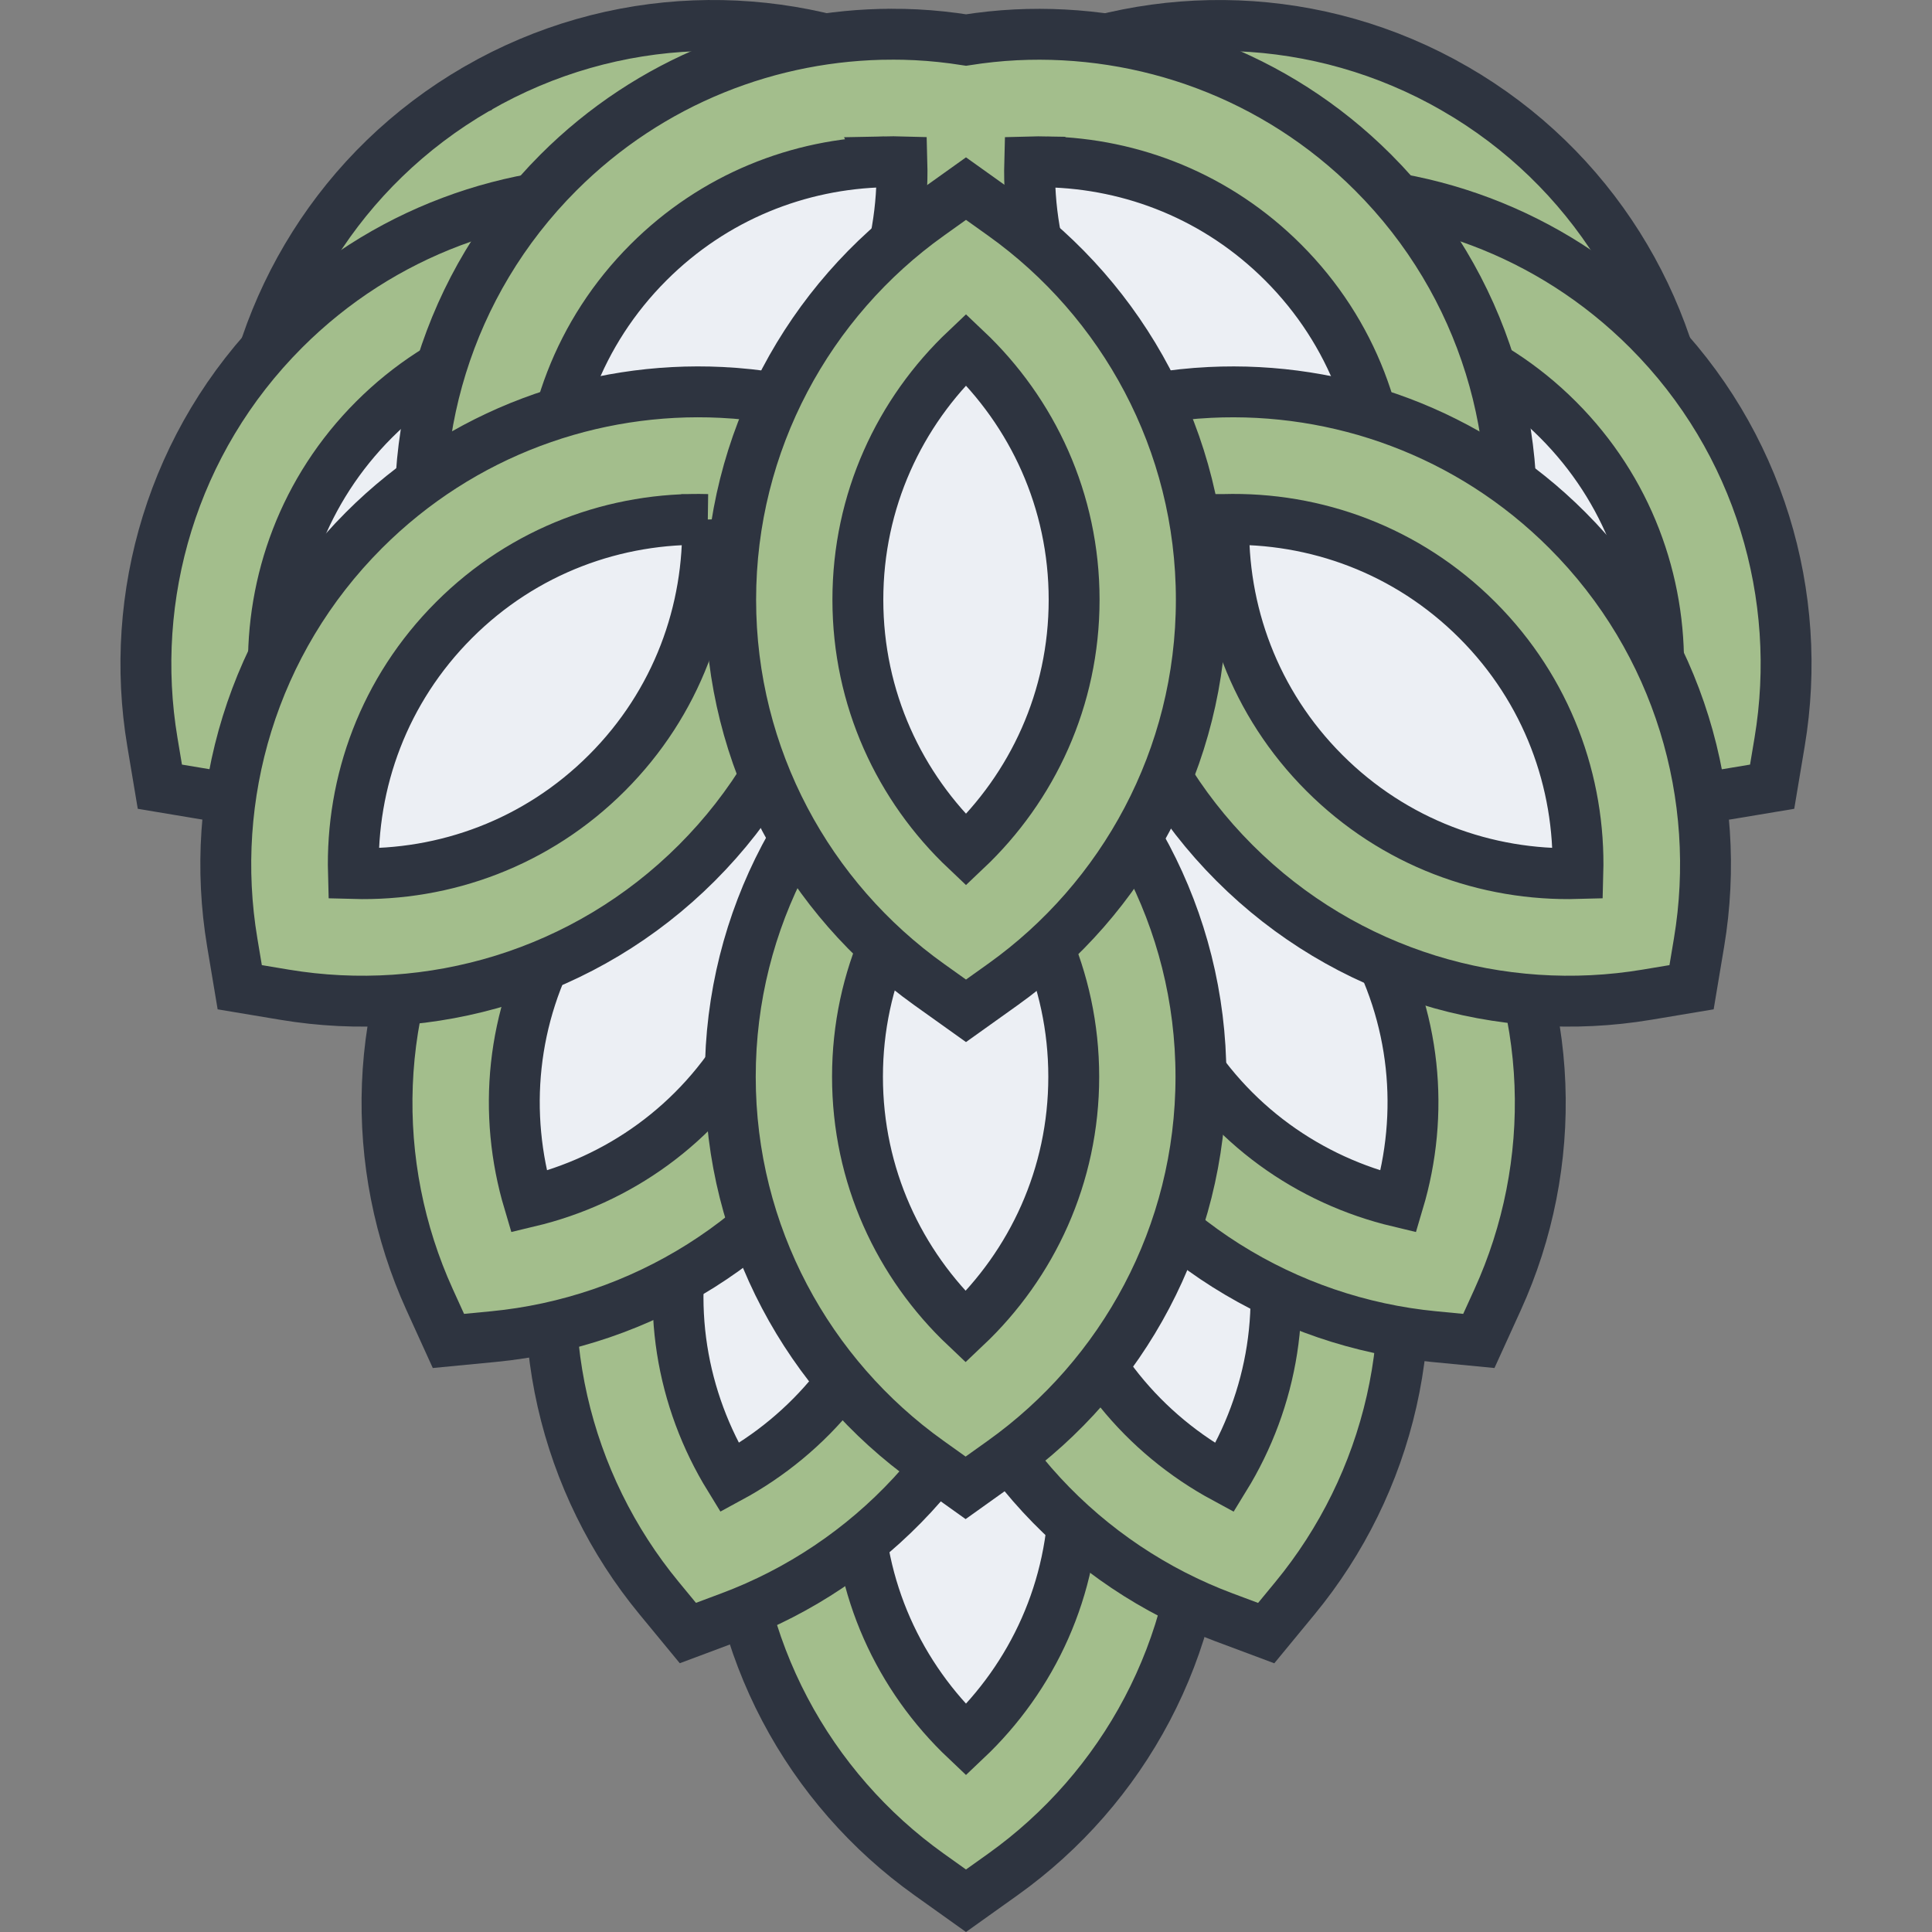 <?xml version="1.0" encoding="UTF-8" standalone="no"?>
<svg
   id="Layer_1"
   viewBox="0 0 300 300"
   version="1.1"
   sodipodi:docname="home-base.svg"
   inkscape:version="1.2.2 (b0a8486541, 2022-12-01)"
   width="300"
   height="300"
   inkscape:export-filename="favicon.ico.svg"
   inkscape:export-xdpi="96"
   inkscape:export-ydpi="96"
   xmlns:inkscape="http://www.inkscape.org/namespaces/inkscape"
   xmlns:sodipodi="http://sodipodi.sourceforge.net/DTD/sodipodi-0.dtd"
   xmlns="http://www.w3.org/2000/svg"
   xmlns:svg="http://www.w3.org/2000/svg">
  <rect x="0" y="0" width="300" height="300" fill="#808080" stroke="none"/>
  <sodipodi:namedview
     id="namedview15"
     pagecolor="#505050"
     bordercolor="#eeeeee"
     borderopacity="1"
     inkscape:showpageshadow="0"
     inkscape:pageopacity="0"
     inkscape:pagecheckerboard="0"
     inkscape:deskcolor="#d1d1d1"
     inkscape:zoom="1.0944469"
     inkscape:cx="243.95885"
     inkscape:cy="233.90811"
     inkscape:window-width="1920"
     inkscape:window-height="1014"
     inkscape:window-x="0"
     inkscape:window-y="0"
     inkscape:window-maximized="1"
     inkscape:current-layer="Layer_1"
     showgrid="false" />
  <defs
     id="defs1">
    <style
       id="style1">.cls-1{fill:#fff;stroke:#194b24;stroke-miterlimit:10;stroke-width:20px;}</style>
  </defs>
  <path
     style="color:#000000;fill:#eceff4;stroke:#2e3440;stroke-width:1.975;stroke-miterlimit:10;stroke-dasharray:none;stroke-opacity:1"
     d="m 194.315,68.502 c 18.469,10.666 40.068,10.972 58.112,2.765 C 250.52,51.534 239.459,32.987 220.98,22.321 202.502,11.664 180.913,11.348 162.869,19.565 c 1.906,19.733 12.967,38.28 31.446,48.947 z"
     id="path18" />
  <path
     style="color:#000000;fill:#a3be8c;fill-opacity:1;stroke:#2e3440;stroke-width:7.901;stroke-miterlimit:10;stroke-dasharray:none;stroke-opacity:1"
     d="m 192.174,4.008 c -11.519,-0.448 -22.98,1.824 -33.398,6.568 l -6.416,2.922 0.677,7.016 c 2.201,22.783 15.046,44.26 36.34,56.551 l 14.814,8.551 v -2.151 c 17.502,5.471 36.166,4.142 52.325,-3.208 l 6.42,-2.92 -0.679,-7.019 C 260.056,47.535 247.211,26.058 225.917,13.767 l -0.002,-0.002 C 215.27,7.626 203.693,4.457 192.174,4.008 Z M 191.348,23.722 c 8.406,0.32 16.864,2.637 24.698,7.154 13.322,7.691 21.969,20.156 25.263,33.971 -13.616,4.05 -28.743,2.792 -42.057,-4.898 l -0.106,-0.062 C 185.884,52.192 177.269,39.762 173.984,25.983 c 5.612,-1.672 11.468,-2.485 17.364,-2.261 z"
     id="path19" />
  <path
     style="color:#000000;fill:#eceff4;stroke:#2e3440;stroke-width:1.975;stroke-miterlimit:10;stroke-dasharray:none;stroke-opacity:1"
     d="M 79.01,22.321 C 60.541,32.987 49.47,51.534 47.564,71.267 c 18.034,8.217 39.633,7.901 58.112,-2.765 18.469,-10.666 29.54,-29.214 31.446,-48.947 -18.034,-8.207 -39.633,-7.891 -58.112,2.765 z"
     id="path20" />
  <path
     style="color:#000000;fill:#a3be8c;fill-opacity:1;stroke:#2e3440;stroke-width:7.901;stroke-miterlimit:10;stroke-dasharray:none;stroke-opacity:1"
     d="M 107.817,4.006 C 96.297,4.456 84.721,7.626 74.076,13.765 l -0.002,0.002 -0.004,0.002 C 52.788,26.06 39.933,47.532 37.732,70.318 l -0.677,7.014 6.414,2.922 c 20.829,9.49 45.852,9.092 67.143,-3.198 l 0.002,-0.002 c 21.282,-12.291 34.136,-33.763 36.338,-56.549 l 0.679,-7.018 -6.418,-2.92 C 130.799,5.828 119.336,3.557 107.817,4.006 Z m 0.829,19.714 c 5.896,-0.225 11.75,0.587 17.359,2.255 -3.296,13.815 -11.952,26.284 -25.269,33.975 -13.326,7.691 -28.452,8.954 -42.057,4.901 3.295,-13.815 11.95,-26.283 25.265,-33.975 7.833,-4.517 16.294,-6.836 24.702,-7.156 z"
     id="path21" />
  <path
     style="color:#000000;fill:#eceff4;stroke:#2e3440;stroke-width:1.975;stroke-miterlimit:10;stroke-dasharray:none;stroke-opacity:1"
     d="m 123.334,231.311 c 0,21.333 10.528,40.186 26.666,51.702 16.138,-11.516 26.666,-30.369 26.666,-51.702 0,-21.333 -10.528,-40.186 -26.666,-51.702 -16.138,11.516 -26.666,30.369 -26.666,51.702 z"
     id="path22" />
  <path
     style="color:#000000;fill:#a3be8c;fill-opacity:1;stroke:#2e3440;stroke-width:7.901;stroke-miterlimit:10;stroke-dasharray:none;stroke-opacity:1"
     d="m 149.999,167.477 -5.737,4.093 c -18.633,13.297 -30.805,35.16 -30.805,59.742 0,24.582 12.172,46.445 30.805,59.742 l 5.737,4.093 5.737,-4.093 c 18.633,-13.297 30.805,-35.16 30.805,-59.742 0,-24.582 -12.172,-46.445 -30.805,-59.742 z m 0,24.964 c 10.32,9.76 16.79,23.486 16.79,38.87 0,15.385 -6.47,29.108 -16.79,38.868 -10.319,-9.76 -16.79,-23.484 -16.79,-38.868 0,-15.384 6.47,-29.11 16.79,-38.87 z"
     id="path23" />
  <path
     style="color:#000000;fill:#eceff4;stroke:#2e3440;stroke-width:1.975;stroke-miterlimit:10;stroke-dasharray:none;stroke-opacity:1"
     d="m 154.336,198.829 c 5.521,20.602 20.572,36.098 39.14,43.041 12.602,-15.298 17.896,-36.236 12.375,-56.838 -5.521,-20.602 -20.572,-36.098 -39.14,-43.041 -12.602,15.298 -17.896,36.236 -12.375,56.838 z"
     id="path24" />
  <path
     style="color:#000000;fill:#a3be8c;fill-opacity:1;stroke:#2e3440;stroke-width:7.901;stroke-miterlimit:10;stroke-dasharray:none;stroke-opacity:1"
     d="m 163.569,130.272 -4.481,5.44 c -14.551,17.664 -20.654,41.931 -14.292,65.673 6.362,23.741 23.776,41.718 45.218,49.736 l 6.601,2.467 4.481,-5.44 c 14.551,-17.664 20.656,-41.931 14.294,-65.673 -6.362,-23.741 -23.778,-41.716 -45.22,-49.734 z m 6.464,24.116 c 12.492,6.756 22.295,18.345 26.276,33.201 3.981,14.854 1.282,29.787 -6.157,41.885 -12.492,-6.756 -22.295,-18.345 -26.276,-33.201 -3.981,-14.854 -1.282,-29.787 6.157,-41.885 z"
     id="path25" />
  <path
     style="color:#000000;fill:#eceff4;stroke:#2e3440;stroke-width:1.975;stroke-miterlimit:10;stroke-dasharray:none;stroke-opacity:1"
     d="m 180.547,166.267 c 10.666,18.469 29.214,29.54 48.947,31.446 8.217,-18.034 7.901,-39.633 -2.765,-58.112 -10.666,-18.469 -29.214,-29.54 -48.947,-31.446 -8.217,18.034 -7.901,39.633 2.765,58.112 z"
     id="path26" />
  <path
     style="color:#000000;fill:#a3be8c;fill-opacity:1;stroke:#2e3440;stroke-width:7.901;stroke-miterlimit:10;stroke-dasharray:none;stroke-opacity:1"
     d="m 165.791,97.647 -2.922,6.412 c -9.49,20.829 -9.092,45.854 3.198,67.145 h 0.002 v 0.002 c 12.291,21.282 33.763,34.137 56.549,36.338 l 7.016,0.677 2.92,-6.414 c 9.49,-20.829 9.092,-45.852 -3.198,-67.143 v -0.002 h -0.002 c -12.291,-21.282 -33.763,-34.137 -56.549,-36.338 z m 12.48,21.624 c 13.816,3.296 26.287,11.951 33.978,25.269 7.691,13.326 8.954,28.452 4.901,42.057 -13.816,-3.296 -26.285,-11.951 -33.977,-25.267 -7.692,-13.326 -8.956,-28.453 -4.903,-42.059 z"
     id="path27" />
  <path
     style="color:#000000;fill:#eceff4;stroke:#2e3440;stroke-width:1.975;stroke-miterlimit:10;stroke-dasharray:none;stroke-opacity:1"
     d="m 97.577,185.022 c -5.521,20.602 -0.227,41.549 12.375,56.838 18.567,-6.943 33.619,-22.439 39.14,-43.041 5.521,-20.602 0.227,-41.549 -12.375,-56.838 -18.567,6.943 -33.619,22.439 -39.14,43.041 z"
     id="path28" />
  <path
     style="color:#000000;fill:#a3be8c;fill-opacity:1;stroke:#2e3440;stroke-width:7.901;stroke-miterlimit:10;stroke-dasharray:none;stroke-opacity:1"
     d="m 139.857,130.262 -6.599,2.469 c -21.443,8.018 -38.858,25.993 -45.22,49.734 -6.363,23.743 -0.261,48.017 14.294,65.675 l 4.481,5.438 6.599,-2.469 c 21.443,-8.018 38.858,-25.993 45.22,-49.734 6.363,-23.743 0.261,-48.017 -14.294,-65.675 z m -6.462,24.116 c 7.436,12.092 10.137,27.032 6.157,41.885 -3.981,14.856 -13.787,26.443 -26.278,33.199 -7.436,-12.092 -10.137,-27.032 -6.157,-41.885 3.981,-14.856 13.787,-26.443 26.278,-33.199 z"
     id="path29" />
  <path
     style="color:#000000;fill:#eceff4;stroke:#2e3440;stroke-width:1.975;stroke-miterlimit:10;stroke-dasharray:none;stroke-opacity:1"
     d="m 78.466,139.601 c -10.666,18.469 -10.972,40.068 -2.765,58.112 19.733,-1.906 38.28,-12.967 48.947,-31.446 10.666,-18.469 10.972,-40.068 2.765,-58.112 -19.733,1.906 -38.28,12.967 -48.947,31.446 z"
     id="path30" />
  <path
     style="color:#000000;fill:#a3be8c;fill-opacity:1;stroke:#2e3440;stroke-width:7.901;stroke-miterlimit:10;stroke-dasharray:none;stroke-opacity:1"
     d="m 133.483,97.645 -7.019,0.679 c -22.783,2.201 -44.26,15.046 -56.551,36.34 -12.292,21.285 -12.677,46.306 -3.202,67.137 l 2.92,6.42 7.019,-0.677 c 22.782,-2.201 44.258,-15.045 56.549,-36.338 l 0.002,-0.002 c 12.292,-21.285 12.677,-46.308 3.202,-67.139 z m -12.49,21.625 c 4.05,13.616 2.792,28.743 -4.898,42.057 h -0.002 v 0.002 c -7.691,13.324 -20.156,21.973 -33.973,25.267 -4.051,-13.616 -2.792,-28.743 4.898,-42.057 v -0.002 h 0.002 c 7.691,-13.324 20.156,-21.973 33.973,-25.267 z"
     id="path31" />
  <path
     style="color:#000000;fill:#eceff4;stroke:#2e3440;stroke-width:1.975;stroke-miterlimit:10;stroke-dasharray:none;stroke-opacity:1"
     d="m 123.275,167.195 c 0,21.333 10.528,40.186 26.666,51.702 16.138,-11.516 26.666,-30.369 26.666,-51.702 0,-21.333 -10.528,-40.186 -26.666,-51.702 -16.138,11.516 -26.666,30.369 -26.666,51.702 z"
     id="path32" />
  <path
     style="color:#000000;fill:#a3be8c;fill-opacity:1;stroke:#2e3440;stroke-width:7.901;stroke-miterlimit:10;stroke-dasharray:none;stroke-opacity:1"
     d="m 149.941,103.359 -5.737,4.095 c -18.633,13.297 -30.805,35.16 -30.805,59.742 0,24.582 12.172,46.443 30.805,59.74 l 5.737,4.095 5.737,-4.095 c 18.633,-13.297 30.805,-35.158 30.805,-59.74 0,-24.582 -12.172,-46.445 -30.805,-59.742 z m 0,24.966 c 10.319,9.76 16.79,23.486 16.79,38.87 0,15.384 -6.47,29.108 -16.79,38.868 -10.32,-9.76 -16.79,-23.484 -16.79,-38.868 -1e-5,-15.385 6.47,-29.11 16.79,-38.87 z"
     id="path33" />
  <path
     style="color:#000000;fill:#eceff4;stroke:#2e3440;stroke-width:1.975;stroke-miterlimit:10;stroke-dasharray:none;stroke-opacity:1"
     d="m 211.183,95.869 c 15.081,15.081 35.861,20.977 55.416,17.708 3.269,-19.545 -2.627,-40.335 -17.708,-55.416 -15.081,-15.081 -35.861,-20.977 -55.416,-17.708 -3.269,19.545 2.627,40.335 17.708,55.416 z"
     id="path34" />
  <path
     style="color:#000000;fill:#a3be8c;fill-opacity:1;stroke:#2e3440;stroke-width:7.901;stroke-miterlimit:10;stroke-dasharray:none;stroke-opacity:1"
     d="m 200.368,29.795 c -2.853,0.14 -5.699,0.446 -8.522,0.918 l -6.95,1.161 -1.161,6.95 c -3.776,22.575 3.084,46.648 20.464,64.028 17.378,17.378 41.446,24.241 64.028,20.466 l 6.95,-1.161 1.163,-6.95 C 280.115,92.632 273.253,68.557 255.874,51.177 240.667,35.971 220.34,28.817 200.368,29.795 Z m 2.184,19.735 c 14.198,-0.394 28.481,4.74 39.356,15.615 10.873,10.873 16.007,25.165 15.615,39.356 -14.198,0.394 -28.481,-4.74 -39.356,-15.615 C 207.293,78.013 202.16,63.721 202.551,49.53 Z"
     id="path35" />
  <path
     style="color:#000000;fill:#eceff4;stroke:#2e3440;stroke-width:1.975;stroke-miterlimit:10;stroke-dasharray:none;stroke-opacity:1"
     d="M 88.817,95.87 C 73.736,110.951 52.956,116.847 33.401,113.578 30.132,94.033 36.028,73.244 51.109,58.163 66.19,43.082 86.97,37.186 106.525,40.455 109.794,60 103.898,80.789 88.817,95.87 Z"
     id="path34-1" />
  <path
     style="color:#000000;fill:#a3be8c;fill-opacity:1;stroke:#2e3440;stroke-width:7.901;stroke-miterlimit:10;stroke-dasharray:none;stroke-opacity:1"
     d="m 99.632,29.796 c 2.853,0.14 5.699,0.446 8.522,0.918 l 6.95,1.161 1.161,6.95 c 3.776,22.575 -3.084,46.648 -20.464,64.028 -17.378,17.378 -41.446,24.241 -64.028,20.466 L 24.823,122.158 23.66,115.208 C 19.885,92.634 26.747,68.558 44.126,51.179 59.333,35.972 79.66,28.818 99.632,29.796 Z M 97.449,49.531 C 83.251,49.138 68.967,54.271 58.092,65.146 47.219,76.019 42.085,90.311 42.477,104.502 56.675,104.896 70.958,99.763 81.834,88.888 92.707,78.015 97.84,63.723 97.449,49.531 Z"
     id="path35-3" />
  <path
     style="color:#000000;fill:#eceff4;stroke:#2e3440;stroke-width:1.975;stroke-miterlimit:10;stroke-dasharray:none;stroke-opacity:1"
     d="m 168.518,71.475 c 15.081,15.081 35.861,20.977 55.416,17.708 3.269,-19.545 -2.627,-40.335 -17.708,-55.416 -15.081,-15.081 -35.861,-20.967 -55.406,-17.698 -3.269,19.545 2.627,40.335 17.708,55.416 z"
     id="path36" />
  <path
     style="color:#000000;fill:#eceff4;stroke:#2e3440;stroke-width:1.975;stroke-miterlimit:10;stroke-dasharray:none;stroke-opacity:1"
     d="M 93.705,33.767 C 78.624,48.848 72.728,69.628 75.997,89.183 c 19.545,3.269 40.335,-2.627 55.416,-17.708 15.081,-15.081 20.977,-35.861 17.708,-55.416 -19.545,-3.269 -40.335,2.627 -55.416,17.708 z"
     id="path42" />
  <path
     id="path37"
     style="color:#000000;display:inline;fill:#a3be8c;fill-opacity:1;stroke:#2e3440;stroke-width:7.901;stroke-miterlimit:10;stroke-dasharray:none;stroke-opacity:1"
     d="M 138.483,5.312 C 119.74,5.348 100.979,12.527 86.722,26.783 69.343,44.162 62.481,68.229 66.256,90.811 l 1.163,6.95 6.95,1.163 c 22.575,3.776 46.648,-3.086 64.028,-20.466 4.603,-4.603 8.446,-9.685 11.572,-15.075 3.124,5.39 6.965,10.472 11.566,15.075 0.003,0.003 0.006,0.006 0.01,0.01 17.378,17.371 41.44,24.231 64.018,20.457 l 6.95,-1.163 1.163,-6.95 C 237.451,68.237 230.589,44.163 213.209,26.783 198.002,11.576 177.674,4.431 157.709,5.411 c -2.577,0.127 -5.145,0.407 -7.698,0.804 -2.58,-0.404 -5.175,-0.686 -7.779,-0.814 -1.248,-0.061 -2.498,-0.091 -3.748,-0.089 z m -1.099,19.812 c 0.887,-0.019 1.775,-0.015 2.662,0.01 0.394,14.198 -4.742,28.481 -15.617,39.356 C 113.556,75.364 99.265,80.5 85.073,80.107 84.679,65.91 89.814,51.626 100.689,40.751 110.883,30.557 124.08,25.405 137.384,25.125 Z m 25.173,0.01 c 13.302,0.278 26.491,5.423 36.685,15.617 10.873,10.873 16.009,25.164 15.617,39.356 -14.194,0.393 -28.473,-4.739 -39.347,-15.607 -0.002,-0.002 -0.002,-0.004 -0.004,-0.006 -0.002,-0.002 -0.004,-0.002 -0.006,-0.004 -10.866,-10.872 -15.999,-25.159 -15.607,-39.347 0.887,-0.025 1.775,-0.028 2.662,-0.01 z" />
  <path
     style="color:#000000;fill:#eceff4;stroke:#2e3440;stroke-width:1.975;stroke-miterlimit:10;stroke-dasharray:none;stroke-opacity:1"
     d="m 198.67,127.009 c 15.081,15.081 35.861,20.977 55.416,17.708 3.269,-19.545 -2.627,-40.335 -17.708,-55.416 -15.081,-15.081 -35.861,-20.977 -55.416,-17.708 -3.269,19.545 2.627,40.335 17.708,55.416 z"
     id="path38" />
  <path
     style="color:#000000;fill:#a3be8c;fill-opacity:1;stroke:#2e3440;stroke-width:7.901;stroke-miterlimit:10;stroke-dasharray:none;stroke-opacity:1"
     d="m 187.855,60.936 c -2.853,0.14 -5.699,0.444 -8.522,0.916 l -6.95,1.161 -1.161,6.95 c -3.776,22.575 3.084,46.65 20.464,64.03 17.378,17.378 41.446,24.239 64.028,20.464 l 6.95,-1.161 1.163,-6.95 C 267.602,123.771 260.74,99.698 243.36,82.318 228.154,67.112 207.827,59.958 187.855,60.936 Z m 2.184,19.733 c 14.198,-0.394 28.481,4.742 39.356,15.617 10.873,10.873 16.007,25.164 15.615,39.356 -14.198,0.394 -28.481,-4.742 -39.356,-15.617 C 194.78,109.152 189.646,94.861 190.038,80.669 Z"
     id="path39" />
  <path
     style="color:#000000;fill:#eceff4;stroke:#2e3440;stroke-width:1.975;stroke-miterlimit:10;stroke-dasharray:none;stroke-opacity:1"
     d="M 63.514,89.301 C 48.433,104.382 42.537,125.162 45.806,144.717 65.351,147.986 86.14,142.09 101.221,127.009 116.302,111.928 122.198,91.148 118.929,71.593 99.384,68.324 78.595,74.22 63.514,89.301 Z"
     id="path44" />
  <path
     style="color:#000000;fill:#a3be8c;fill-opacity:1;stroke:#2e3440;stroke-width:7.901;stroke-miterlimit:10;stroke-dasharray:none;stroke-opacity:1"
     d="M 112.039,60.934 C 92.071,59.955 71.737,67.111 56.53,82.318 39.151,99.696 32.289,123.764 36.064,146.346 l 1.163,6.95 6.95,1.161 c 22.575,3.776 46.648,-3.084 64.028,-20.464 17.378,-17.378 24.241,-41.446 20.466,-64.028 l -1.163,-6.95 -6.95,-1.163 c -2.822,-0.472 -5.666,-0.778 -8.518,-0.918 z m -2.186,19.735 C 110.247,94.867 105.112,109.15 94.237,120.025 83.364,130.899 69.073,136.034 54.881,135.642 54.487,121.443 59.622,107.161 70.497,96.286 81.371,85.412 95.661,80.276 109.854,80.669 Z"
     id="path45" />
  <path
     style="color:#000000;fill:#eceff4;stroke:#2e3440;stroke-width:1.975;stroke-miterlimit:10;stroke-dasharray:none;stroke-opacity:1"
     d="m 123.334,93.123 c 0,21.333 10.528,40.186 26.666,51.702 16.138,-11.516 26.666,-30.369 26.666,-51.702 0,-21.333 -10.528,-40.186 -26.666,-51.702 -16.138,11.516 -26.666,30.369 -26.666,51.702 z"
     id="path46" />
  <path
     style="color:#000000;fill:#a3be8c;fill-opacity:1;stroke:#2e3440;stroke-width:7.901;stroke-miterlimit:10;stroke-dasharray:none;stroke-opacity:1"
     d="m 149.999,29.287 -5.737,4.095 c -18.633,13.297 -30.805,35.16 -30.805,59.742 0,24.582 12.172,46.443 30.805,59.74 l 5.737,4.095 5.737,-4.095 c 18.633,-13.297 30.805,-35.158 30.805,-59.74 0,-24.582 -12.172,-46.445 -30.805,-59.742 z m 0,24.966 c 10.32,9.76 16.79,23.486 16.79,38.87 0,15.385 -6.47,29.108 -16.79,38.868 -10.319,-9.76 -16.79,-23.484 -16.79,-38.868 0,-15.384 6.47,-29.11 16.79,-38.87 z"
     id="path47" />
</svg>
